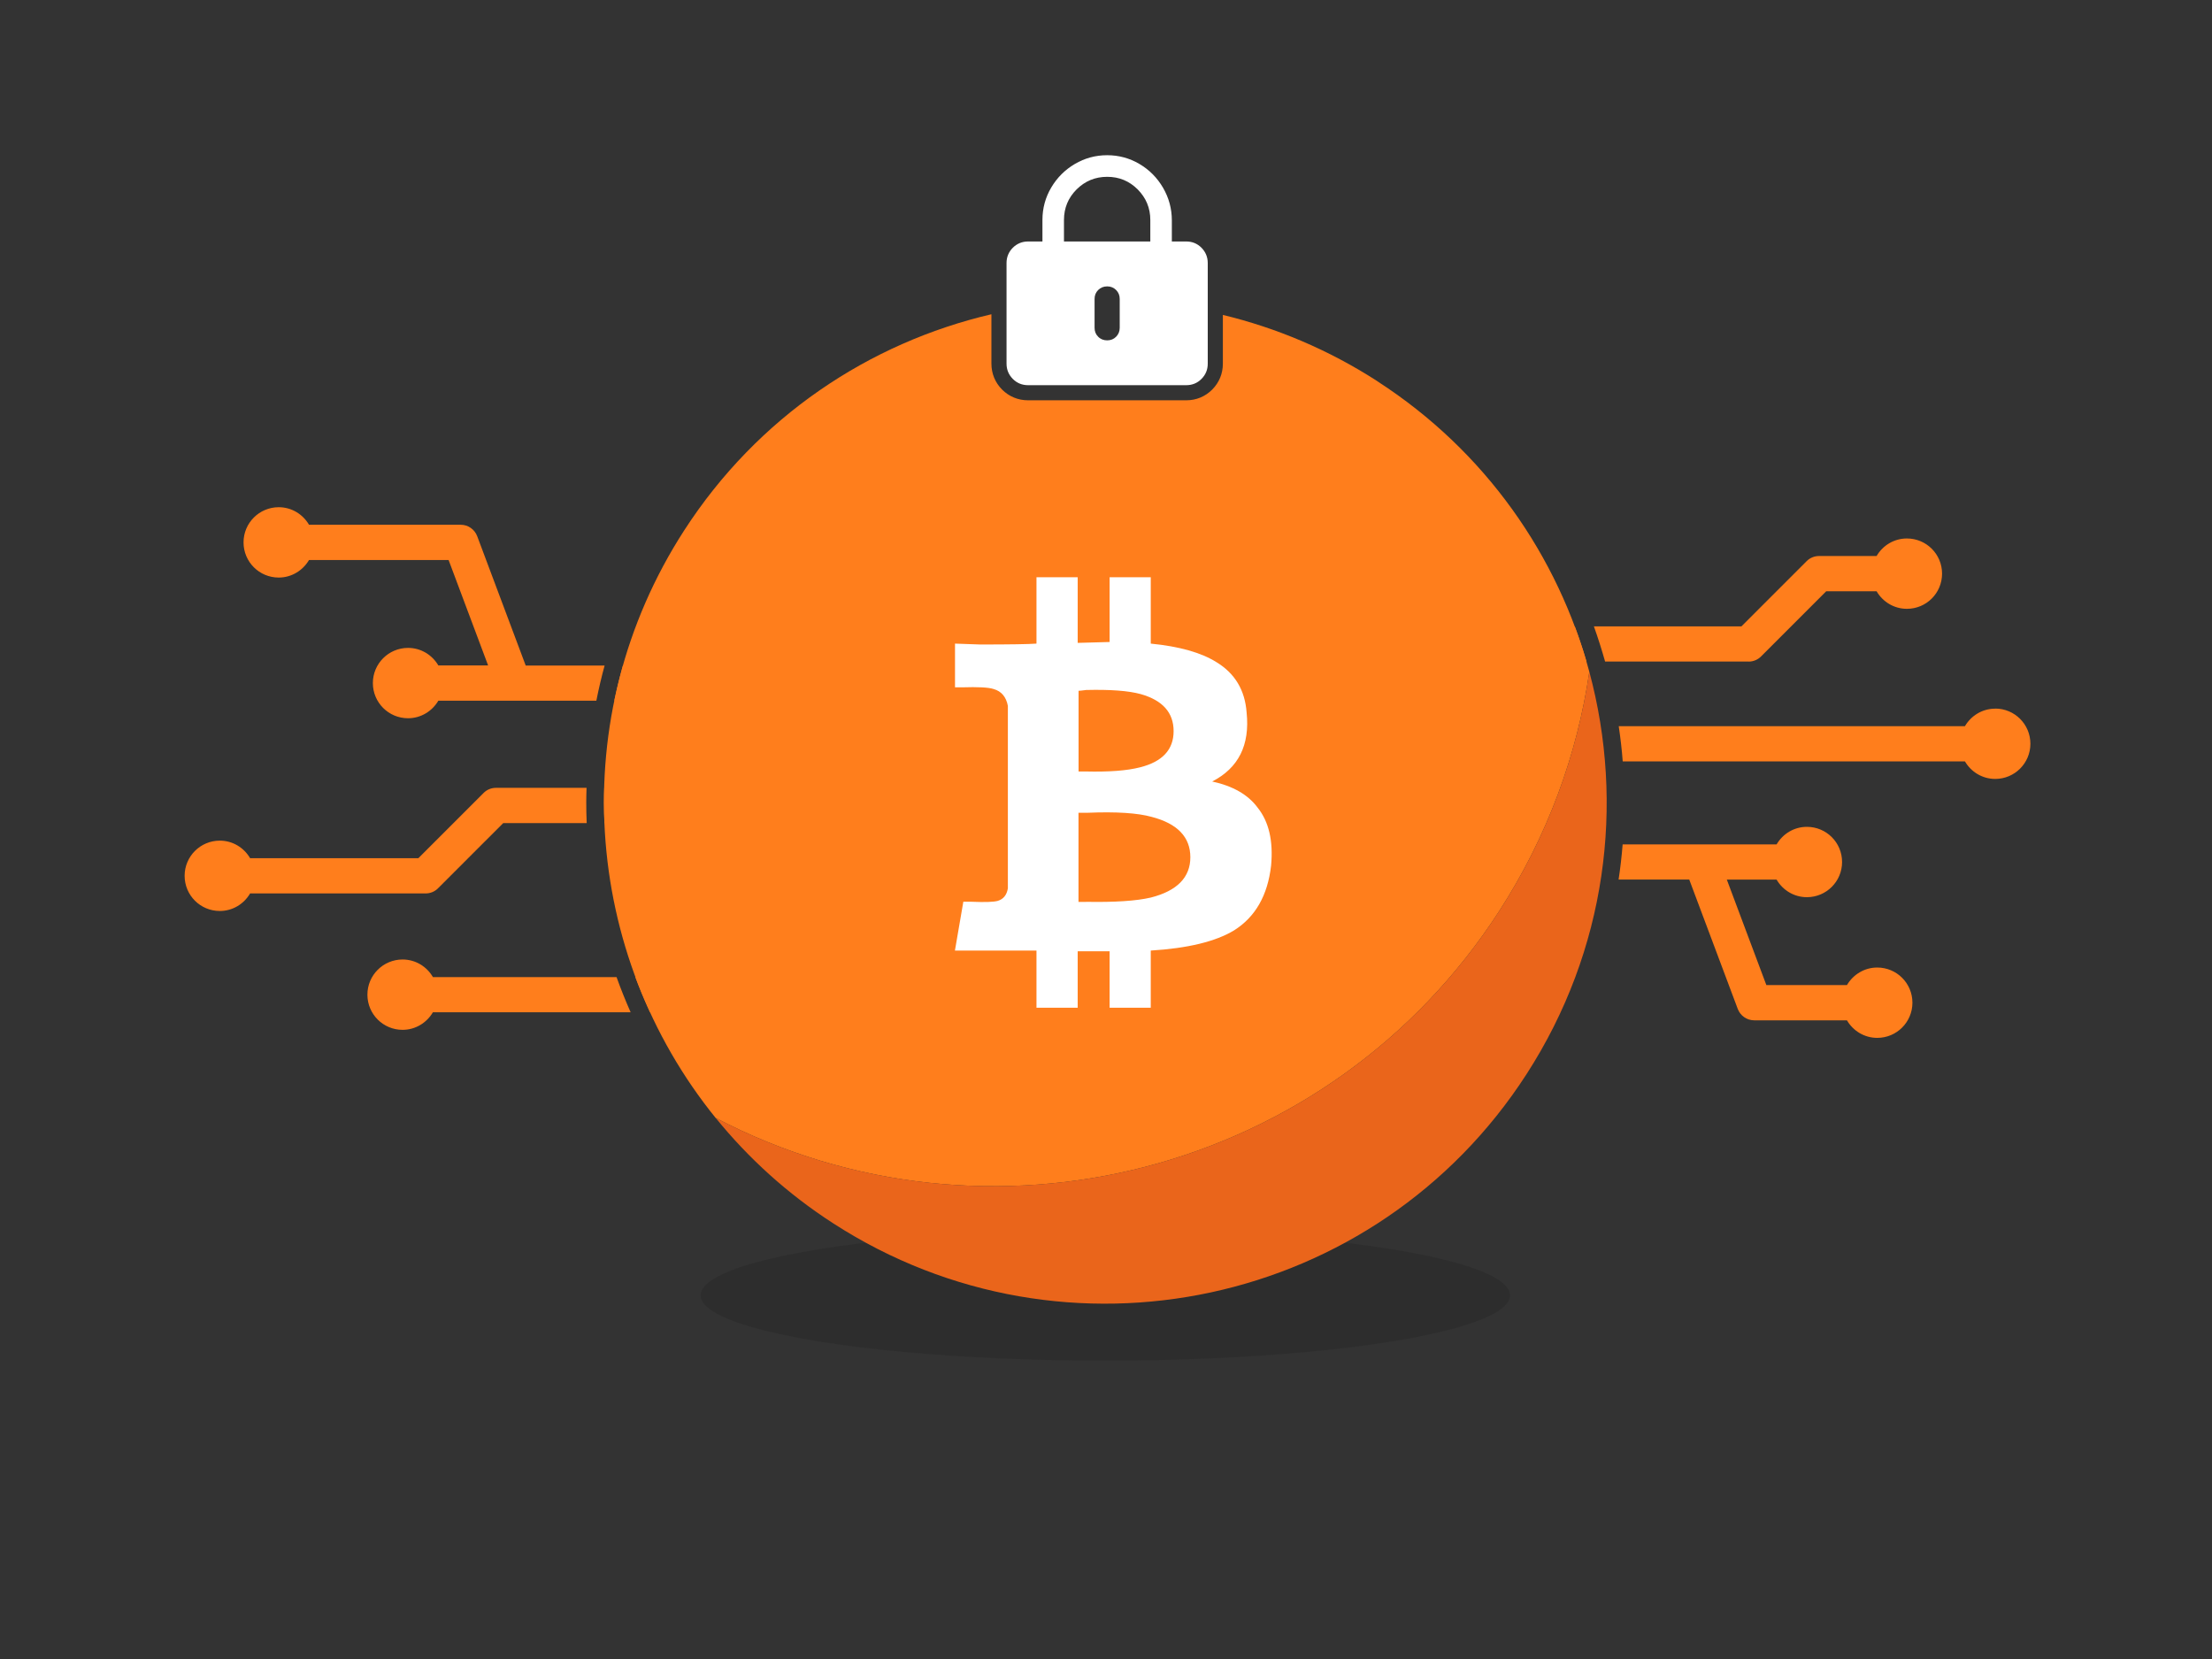 <?xml version="1.0" encoding="UTF-8"?>
<svg id="Layer_1" data-name="Layer 1" xmlns="http://www.w3.org/2000/svg" viewBox="0 0 300 225">
  <rect x="0" y="0" width="300" height="225" fill="#333333" stroke="none"/>
  <defs>
    <style>
      .cls-1 {
        fill: #fff;
      }

      .cls-2 {
        isolation: isolate;
        opacity: .35;
      }

      .cls-3 {
        fill: #232323;
      }

      .cls-4 {
        fill: #ff7e1c;
      }

      .cls-5 {
        fill: none;
      }

      .cls-6 {
        fill: #ea651b;
      }
    </style>
  </defs>
  <g>
    <path class="cls-4" d="m164.39,42.37c.42.1.85.19,1.27.29-.42-.1-.84-.2-1.27-.29Z"/>
    <path class="cls-4" d="m186.79,51.69c-6.62-4.27-13.7-7.23-20.94-8.98v6.61c0,1.35-.5,2.56-1.45,3.52-.95.95-2.17,1.45-3.52,1.45h-21.45c-1.35,0-2.57-.5-3.53-1.46-.94-.95-1.44-2.17-1.44-3.51v-6.7c-16.57,3.87-31.71,13.9-41.67,29.32-16.36,25.33-13.73,57.46,4.27,79.68,36.95,19.34,83.23,7.64,106.29-28.08,6.55-10.15,10.56-21.21,12.2-32.43-4.23-15.68-14.05-29.91-28.76-39.41Z"/>
  </g>
  <g class="cls-2">
    <ellipse class="cls-3" cx="149.91" cy="175.68" rx="54.89" ry="8.86"/>
  </g>
  <path class="cls-6" d="m97.06,151.61c4.42,5.45,9.75,10.31,15.97,14.32,31.55,20.37,73.64,11.31,94-20.24,10.87-16.83,13.35-36.66,8.52-54.59-1.64,11.22-5.65,22.28-12.2,32.43-23.07,35.73-69.34,47.42-106.29,28.08Z"/>
  <path class="cls-1" d="m170.57,109.54c1.52,1.9,2.13,4.52,1.82,7.86-.46,4.03-2.13,6.96-5.02,8.78-2.51,1.52-6.28,2.43-11.3,2.74v7.75h-5.58v-7.65h-4.33v7.65h-5.59v-7.75h-11.06l1.14-6.62h1.14c1.83.08,3,.03,3.53-.12.76-.23,1.22-.79,1.37-1.7v-24.75c-.23-1.21-.87-1.98-1.93-2.28-.68-.23-2.13-.3-4.33-.23h-.91v-5.93l3.42.12c4.03,0,6.57-.04,7.63-.12v-9h5.59v8.9l4.33-.12v-8.78h5.58v9c3.88.38,6.84,1.22,8.9,2.51,2.51,1.52,3.88,3.8,4.1,6.84.46,4.41-1.1,7.52-4.67,9.35h0c2.81.61,4.87,1.79,6.16,3.54h0Zm-24.29-4.91h.91c3.19.08,5.67-.11,7.42-.56,3.04-.76,4.56-2.4,4.56-4.91s-1.49-4.18-4.45-5.02c-1.67-.46-4.14-.64-7.41-.56-.53.07-.88.11-1.03.11v10.94h0Zm1.03,17.68c3.88.07,6.8-.12,8.77-.58,3.57-.91,5.36-2.74,5.36-5.47s-1.75-4.56-5.24-5.47c-1.9-.53-4.79-.72-8.67-.56h-1.26v12.09h1.03s0,0,0,0Z"/>
  <path class="cls-5" d="m163.8,39.79v-4.12c0-.81-.29-1.5-.85-2.07-.57-.57-1.26-.85-2.07-.85h-1.95v-2.86c0-1.58-.4-3.06-1.19-4.42-.79-1.36-1.86-2.44-3.2-3.23-1.34-.79-2.8-1.19-4.38-1.19s-3.05.4-4.39,1.19c-1.34.79-2.41,1.86-3.2,3.2-.79,1.34-1.19,2.8-1.19,4.39v2.92h-1.95c-.81,0-1.5.29-2.07.85-.56.57-.85,1.26-.85,2.07v4.03c4.34-.84,8.82-1.29,13.41-1.29,4.75,0,9.4.48,13.89,1.38Zm-19.5-9.97c0-1.62.57-3,1.71-4.14,1.14-1.13,2.52-1.71,4.15-1.71s3,.57,4.14,1.71c1.13,1.14,1.71,2.52,1.71,4.14v2.92h-11.7v-2.92h0Z"/>
  <path class="cls-5" d="m150.15,26.01c-1.09,0-1.94.35-2.7,1.11-.76.76-1.11,1.62-1.11,2.7v.88h7.61v-.88c0-1.08-.35-1.94-1.1-2.69-.76-.76-1.62-1.11-2.7-1.11Z"/>
  <path class="cls-5" d="m164.39,52.84c-.95.95-2.17,1.45-3.52,1.45h-21.45c-1.35,0-2.57-.5-3.53-1.46-.94-.95-1.44-2.17-1.44-3.51v-6.72c-30.11,7-52.55,33.98-52.55,66.21,0,37.56,30.45,68,68,68s68-30.44,68-68c0-32.07-22.2-58.93-52.06-66.1v6.61c0,1.35-.5,2.56-1.45,3.52Z"/>
  <g>
    <path class="cls-4" d="m270.6,96.11c-1.76,0-3.28.96-4.11,2.38h-46.95c.23,1.57.42,3.16.54,4.77h46.41c.83,1.42,2.35,2.38,4.11,2.38,2.63,0,4.77-2.13,4.77-4.77,0-2.63-2.13-4.77-4.77-4.77Z"/>
    <path class="cls-4" d="m229.11,119.31l6.57,17.52c.35.93,1.24,1.55,2.23,1.55h12.58c.83,1.42,2.35,2.38,4.11,2.38,2.63,0,4.77-2.13,4.77-4.77s-2.13-4.77-4.77-4.77c-1.76,0-3.28.97-4.11,2.38h-10.93l-5.36-14.3h6.75c.83,1.42,2.35,2.38,4.11,2.38,2.63,0,4.77-2.13,4.77-4.77s-2.13-4.77-4.77-4.77c-1.76,0-3.28.96-4.11,2.38h-20.88c-.13,1.6-.31,3.2-.55,4.77h9.59Z"/>
    <path class="cls-4" d="m58.71,132.51c-.83-1.42-2.35-2.38-4.11-2.38-2.63,0-4.77,2.13-4.77,4.77s2.13,4.77,4.77,4.77c1.76,0,3.28-.97,4.11-2.38h26.82c-.69-1.56-1.33-3.15-1.91-4.77h-24.91Z"/>
    <path class="cls-4" d="m95.13,137.28v-4.77h-8.97c.6,1.62,1.28,3.21,2,4.77h6.97Z"/>
    <path class="cls-4" d="m91.1,95.01v-4.77h-6.61c-.44,1.57-.83,3.16-1.17,4.77h7.77Z"/>
    <path class="cls-4" d="m71.29,90.24l-6.57-17.52c-.35-.93-1.24-1.55-2.23-1.55h-20.58c-.83-1.42-2.35-2.38-4.11-2.38-2.63,0-4.77,2.13-4.77,4.77s2.13,4.77,4.77,4.77c1.76,0,3.28-.97,4.11-2.38h18.93l5.36,14.3h-6.75c-.83-1.42-2.35-2.38-4.11-2.38-2.63,0-4.77,2.13-4.77,4.77s2.13,4.77,4.77,4.77c1.76,0,3.28-.97,4.11-2.38h21.43c.32-1.61.69-3.2,1.12-4.77h-10.71Z"/>
    <path class="cls-4" d="m81.98,111.62h4.35v-4.77h-4.38c-.02.65-.04,1.3-.04,1.96,0,.94.03,1.88.07,2.81Z"/>
    <path class="cls-4" d="m79.55,106.85h-12.29c-.63,0-1.24.25-1.68.7l-8.84,8.84h-22.82c-.83-1.42-2.35-2.38-4.11-2.38-2.63,0-4.77,2.13-4.77,4.77s2.13,4.77,4.77,4.77c1.76,0,3.28-.96,4.11-2.38h23.81c.63,0,1.24-.25,1.68-.7l8.84-8.84h11.32c-.04-.93-.06-1.87-.06-2.81,0-.66.02-1.31.04-1.96Z"/>
    <path class="cls-4" d="m237.15,89.73c.64,0,1.24-.25,1.69-.7l8.84-8.84h6.83c.83,1.42,2.35,2.38,4.11,2.38,2.64,0,4.77-2.13,4.77-4.77s-2.13-4.77-4.77-4.77c-1.76,0-3.28.96-4.11,2.38h-7.81c-.63,0-1.24.25-1.68.7l-8.84,8.84h-20.01c.56,1.56,1.06,3.16,1.52,4.77h19.48Z"/>
    <path class="cls-4" d="m211.04,84.96c.75,1.5,1.33,3.09,1.71,4.77h2.42c-.47-1.62-1-3.21-1.59-4.77h-2.55Z"/>
  </g>
  <path class="cls-1" d="m162.95,33.6c-.57-.57-1.26-.85-2.07-.85h-1.95v-2.86c0-1.58-.4-3.06-1.19-4.42-.79-1.36-1.86-2.44-3.2-3.23-1.34-.79-2.8-1.19-4.38-1.19s-3.05.4-4.39,1.19c-1.34.79-2.41,1.86-3.2,3.2-.79,1.34-1.19,2.8-1.19,4.39v2.92h-1.95c-.81,0-1.5.29-2.07.85-.56.57-.85,1.26-.85,2.07v13.65c0,.81.29,1.5.85,2.07.57.57,1.26.85,2.07.85h21.45c.81,0,1.51-.28,2.07-.85.57-.57.85-1.26.85-2.07v-13.65c0-.81-.29-1.5-.85-2.07Zm-11.09,10.85c0,.49-.17.9-.49,1.22-.32.33-.73.49-1.21.49s-.9-.16-1.22-.49c-.33-.32-.49-.73-.49-1.22v-3.9c0-.49.16-.89.49-1.22.32-.32.73-.49,1.22-.49s.89.17,1.21.49c.33.33.49.73.49,1.22v3.9Zm4.14-11.7h-11.7v-2.92c0-1.62.57-3,1.71-4.14,1.14-1.13,2.52-1.71,4.15-1.71s3,.57,4.14,1.71c1.13,1.14,1.71,2.52,1.71,4.14v2.92h0Z"/>
</svg>